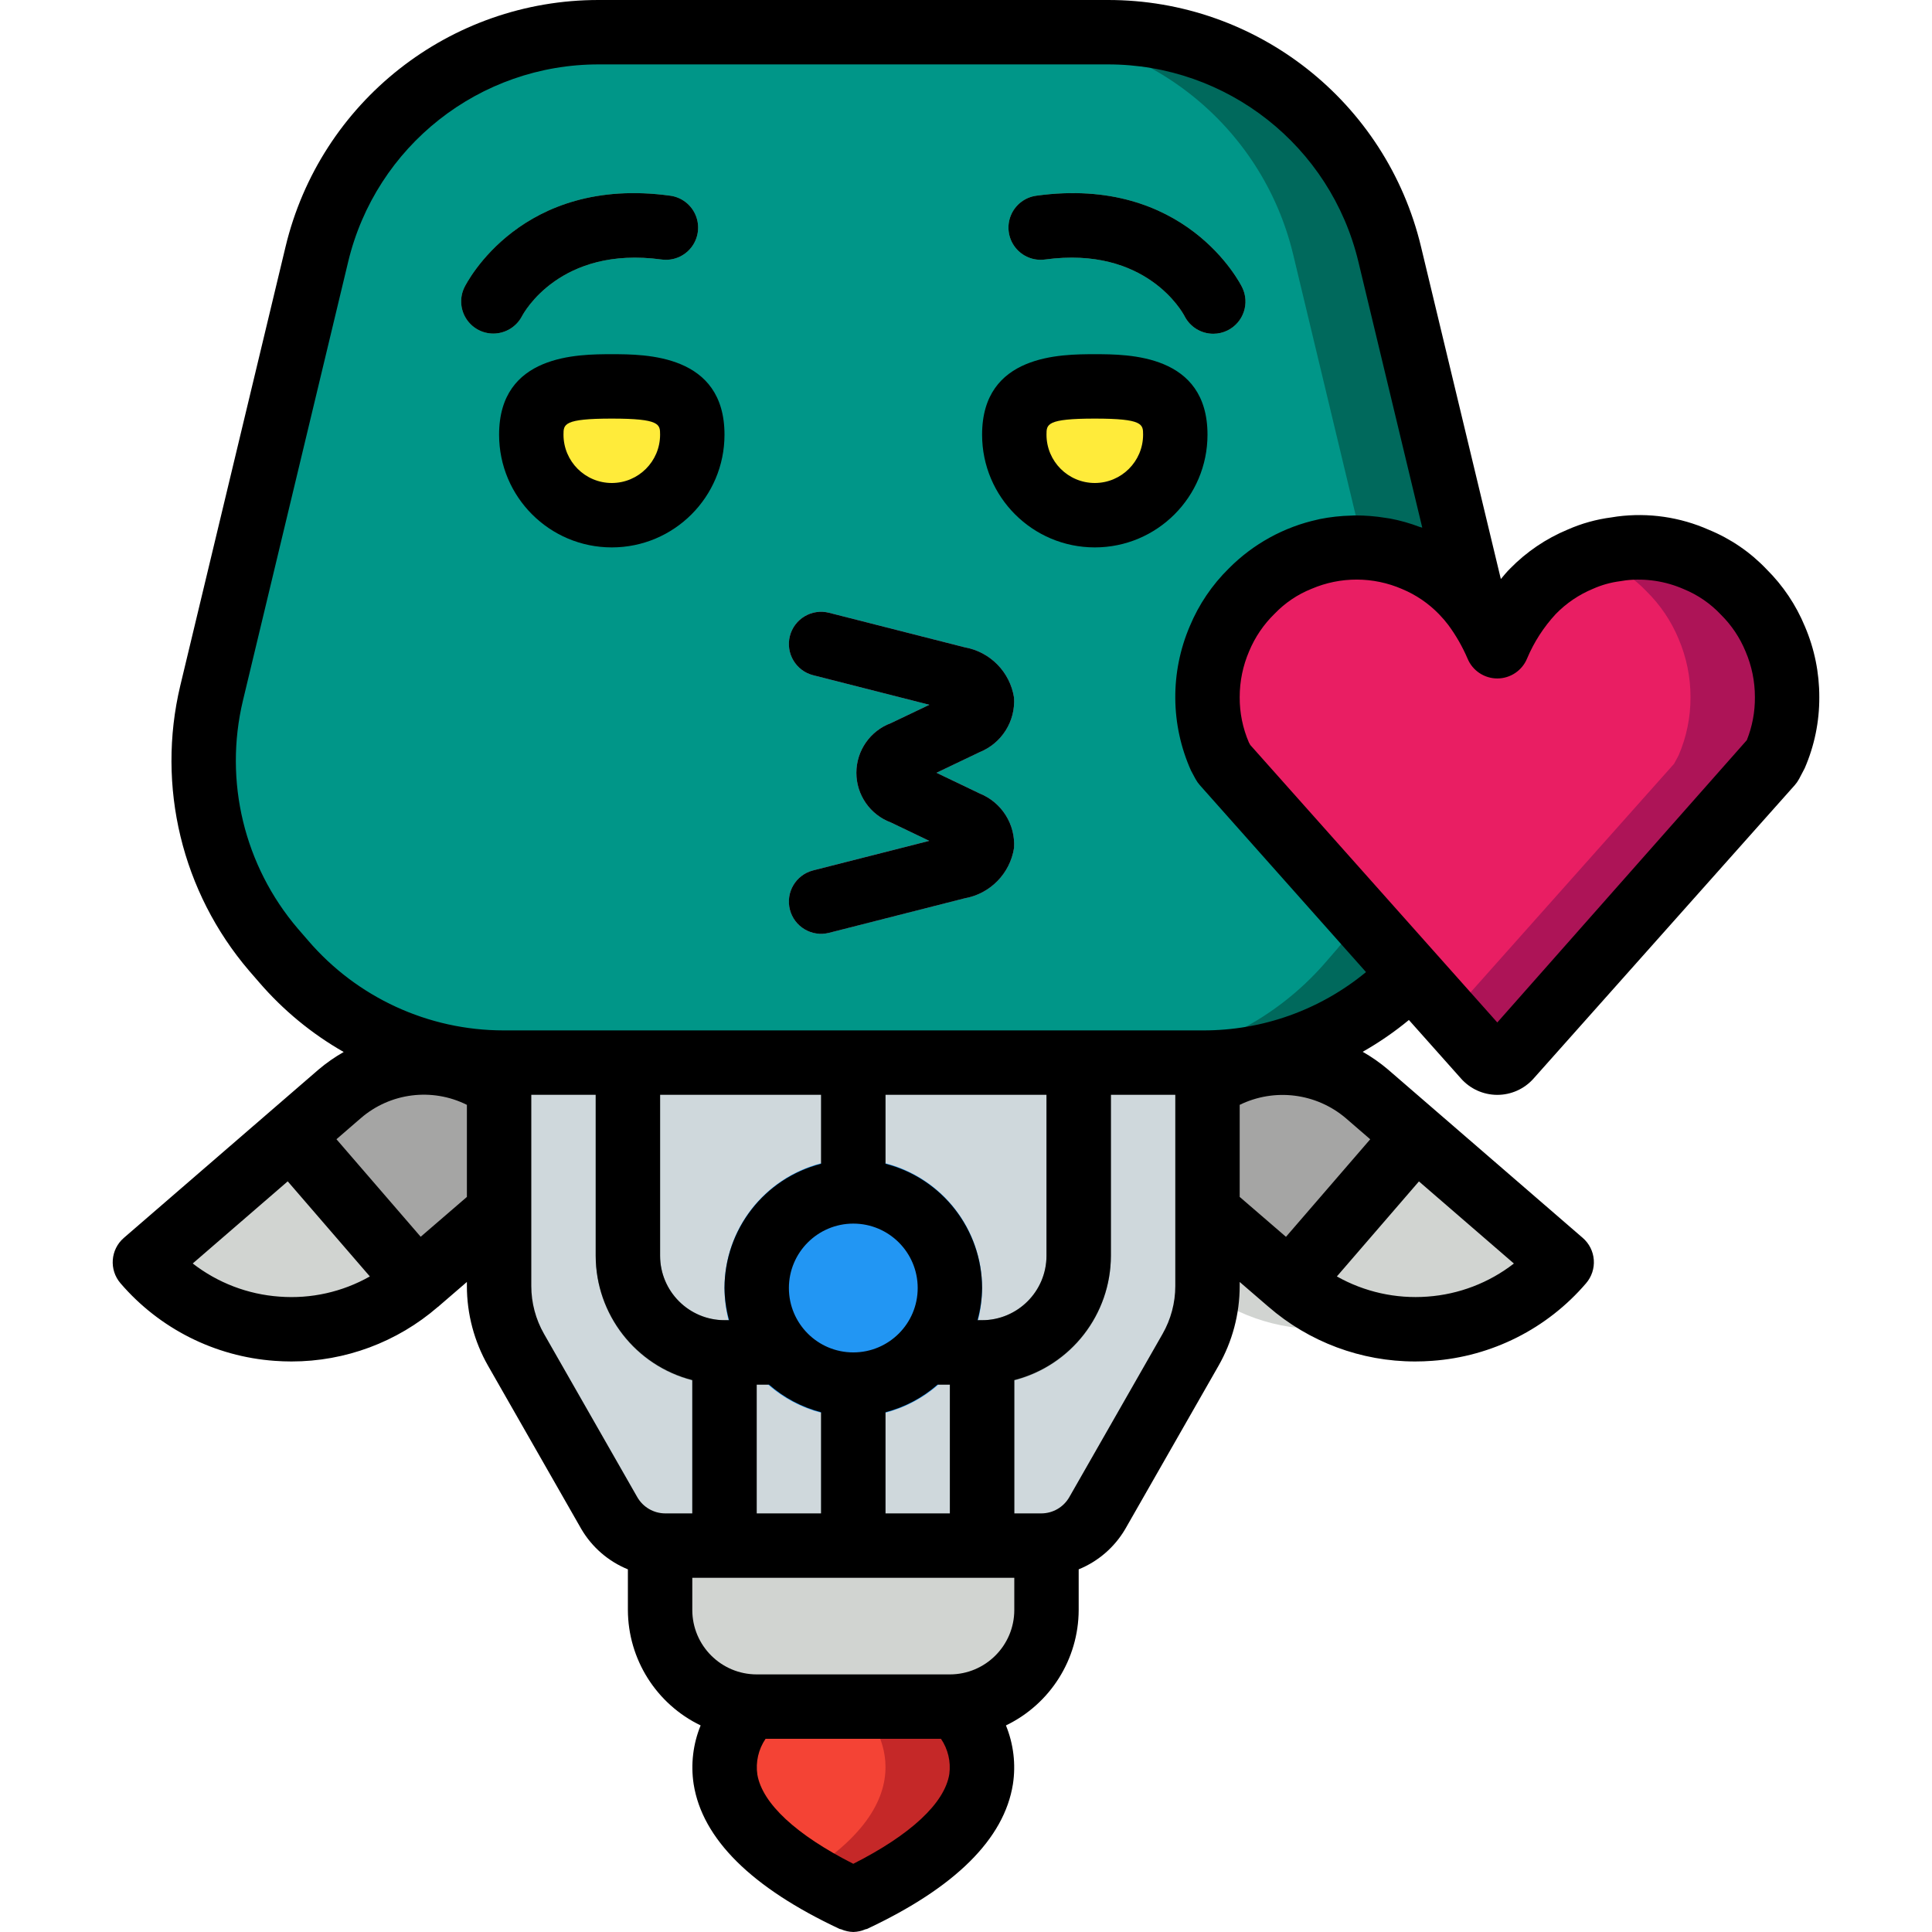 <?xml version="1.0" encoding="iso-8859-1"?>
<!-- Generator: Adobe Illustrator 19.0.0, SVG Export Plug-In . SVG Version: 6.00 Build 0)  -->
<svg version="1.1" id="Capa_1" xmlns="http://www.w3.org/2000/svg" xmlns:xlink="http://www.w3.org/1999/xlink" x="0px" y="0px"
	 viewBox="0 0 512 512" style="enable-background:new 0 0 512 512;" xml:space="preserve">
<g>
	<g transform="translate(1 1)">
		<path style="fill:#9E9E9E;" d="M412.865,333.507c-12.713,14.8-32.75,21.06-51.627,16.128c-7.584-2.017-14.614-5.722-20.565-10.837
			l-21.675-18.688v19.712c0.014,0.627-0.014,1.254-0.085,1.877c-0.278,5.285-1.798,10.431-4.437,15.019l-24.661,43.264
			c-2.997,5.334-8.644,8.631-14.763,8.619h1.28v17.067c0.026,13.386-10.289,24.52-23.637,25.515l-0.171,0.171
			c1.792,1.792,25.259,26.453-27.392,51.115c-4.379-2.059-8.651-4.337-12.8-6.827c-37.12-23.125-14.507-44.373-14.507-44.373v-0.085
			c-13.455-0.857-23.921-12.033-23.893-25.515V408.6c-5.649-0.449-10.703-3.681-13.483-8.619l-24.661-43.264
			c-2.971-5.135-4.531-10.964-4.523-16.896v-19.712l-21.675,18.688c-1.184,1.087-2.47,2.059-3.84,2.901
			c-21.474,15.357-51.115,11.804-68.352-8.192l38.741-33.451l12.885-11.179c2.85-2.483,6.114-4.447,9.643-5.803
			c2.243-0.94,4.593-1.599,6.997-1.963c8.978-1.548,18.201,0.573,25.6,5.888v-6.4c-21.983-0.366-42.76-10.118-57.088-26.795
			l-2.731-3.157c-16.03-18.708-22.123-43.966-16.384-67.925l9.045-37.632v-0.085l18.859-78.592
			c8.31-34.547,39.22-58.893,74.752-58.88h134.827c35.532-0.013,66.442,24.333,74.752,58.88l18.859,78.677l9.045,37.632
			c5.739,23.959-0.354,49.217-16.384,67.925l-2.731,3.157c-14.328,16.677-35.105,26.428-57.088,26.795v6.4
			c2.177-1.568,4.524-2.885,6.997-3.925c11.907-4.816,25.508-2.577,35.243,5.803l12.885,11.179L412.865,333.507z"/>
		<g>
			<path style="fill:#D1D4D1;" d="M387.265,333.507c-17.237,19.996-46.878,23.549-68.352,8.192c-1.37-0.842-2.656-1.814-3.84-2.901
				l-21.675-18.688v19.712c0.008,5.932-1.552,11.761-4.523,16.896l-24.661,43.264c-2.997,5.334-8.644,8.631-14.763,8.619h1.28
				v17.067c0.026,13.386-10.289,24.52-23.637,25.515l-0.171,0.171c1.621,1.621,21.077,22.101-14.592,44.288
				c-37.12-23.125-14.507-44.373-14.507-44.373v-0.085c-13.455-0.857-23.921-12.033-23.893-25.515V408.6
				c-5.649-0.449-10.703-3.681-13.483-8.619l-24.661-43.264c-2.971-5.135-4.531-10.964-4.523-16.896v-19.712l-21.675,18.688
				c-1.184,1.087-2.47,2.059-3.84,2.901c-0.071-0.623-0.1-1.25-0.085-1.877v-19.712l-21.675,18.688
				c-5.951,5.115-12.981,8.82-20.565,10.837c-10.128-2.57-19.217-8.203-26.027-16.128l38.741-33.451l12.885-11.179
				c2.85-2.483,6.114-4.447,9.643-5.803c2.473,1.041,4.82,2.357,6.997,3.925v-5.888c8.978-1.548,18.201,0.573,25.6,5.888v-6.4
				c-21.983-0.366-42.76-10.118-57.088-26.795l-2.731-3.157c-16.03-18.708-22.123-43.966-16.384-67.925l9.045-37.632v-0.085
				l18.859-78.592c8.31-34.547,39.22-58.893,74.752-58.88h109.227c35.532-0.013,66.442,24.333,74.752,58.88l18.859,78.677
				l9.045,37.632c5.739,23.959-0.354,49.217-16.384,67.925l-2.731,3.157c-14.328,16.677-35.105,26.428-57.088,26.795v6.4
				c7.395-5.324,16.622-7.446,25.6-5.888c2.407,0.352,4.758,1.012,6.997,1.963c3.513,1.388,6.771,3.349,9.643,5.803l12.885,11.179
				L387.265,333.507z"/>
			<path style="fill:#D1D4D1;" d="M131.265,287v33.109l-21.675,18.688c-10.268,8.886-23.65,13.322-37.193,12.33
				s-26.135-7.332-34.999-17.62l38.741-33.451l12.885-11.179C100.98,278.567,118.443,277.791,131.265,287z"/>
			<path style="fill:#D1D4D1;" d="M412.865,333.507c-8.862,10.29-21.455,16.63-34.998,17.623
				c-13.544,0.993-26.926-3.444-37.194-12.332l-21.675-18.688V287c12.823-9.207,30.284-8.431,42.24,1.877l12.885,11.179
				L412.865,333.507z"/>
		</g>
		<path style="fill:#00695C;" d="M386.156,145.091c-2.987,31.403-15.019,92.843-61.952,92.843c-6.912,0-12.8-0.171-17.92-0.597
			c-42.069-2.901-33.024-16.469-81.152-16.469c-4.779,0-9.045,0.171-12.8,0.427c-38.656,2.475-28.843,16.64-86.272,16.64
			c-2.572,0.02-5.142-0.18-7.68-0.597c-40.619-6.315-51.456-62.635-54.272-92.245v-0.085l18.859-78.592
			c8.31-34.547,39.22-58.893,74.752-58.88h134.827c35.532-0.013,66.442,24.333,74.752,58.88L386.156,145.091z"/>
		<path style="fill:#009688;" d="M360.556,145.091c-2.816,29.611-13.653,85.931-54.272,92.245c-2.538,0.417-5.108,0.617-7.68,0.597
			c-57.429,0-47.616-14.165-86.272-16.64c-3.755-0.256-8.021-0.427-12.8-0.427c-48.128,0-39.083,13.568-81.152,16.469
			c-40.619-6.315-51.456-62.635-54.272-92.245v-0.085l18.859-78.592c8.31-34.547,39.22-58.893,74.752-58.88h109.227
			c35.532-0.013,66.442,24.333,74.752,58.88L360.556,145.091z"/>
		<path style="fill:#CFD8DC;" d="M318.999,280.6l0,59.221c0.008,5.932-1.552,11.761-4.523,16.896l-24.661,43.264
			c-2.997,5.334-8.644,8.631-14.763,8.619h-99.755c-6.141,0.015-11.815-3.279-14.848-8.619l-24.661-43.264
			c-2.971-5.135-4.531-10.964-4.523-16.896l0-59.221H318.999z"/>
		<path style="fill:#D1D4D1;" d="M276.332,408.6l0,17.067c0.026,13.386-10.289,24.52-23.637,25.515h-0.256
			c-0.566,0.071-1.136,0.1-1.707,0.085h-51.2c-0.57,0.014-1.141-0.014-1.707-0.085c-13.455-0.857-23.921-12.033-23.893-25.515
			l0-17.067H276.332z"/>
		<path style="fill:#C52828;" d="M225.132,502.467c-4.379-2.059-8.651-4.337-12.8-6.827c-37.12-23.125-14.507-44.373-14.507-44.373
			v-0.085c0.279,0.067,0.566,0.095,0.853,0.085h52.053c0.57,0.014,1.141-0.014,1.707-0.085h0.256l-0.171,0.171
			C254.316,453.144,277.783,477.805,225.132,502.467z"/>
		<path style="fill:#F44335;" d="M212.332,495.64c-37.12-23.125-14.507-44.373-14.507-44.373h27.307
			c0.57,0.014,1.141-0.014,1.707-0.085h0.256l-0.085,0.085l-0.085,0.085C228.545,452.973,248.001,473.453,212.332,495.64z"/>
		<path style="fill:#A5A5A4;" d="M131.265,287v33.109l-21.675,18.688L76.14,300.056l12.885-11.179
			C100.98,278.567,118.443,277.791,131.265,287z"/>
		<g>
			<path style="fill:#7F8C8D;" d="M233.665,280.6v34.133c0,4.713-3.821,8.533-8.533,8.533c-4.713,0-8.533-3.821-8.533-8.533V280.6
				H233.665z"/>
			<path style="fill:#7F8C8D;" d="M233.665,365.933V408.6h-17.067v-42.667c0-4.713,3.821-8.533,8.533-8.533
				C229.845,357.4,233.665,361.221,233.665,365.933z"/>
			<path style="fill:#7F8C8D;" d="M293.399,280.6l0,51.2c0.014,15.564-10.524,29.158-25.6,33.024
				c-2.78,0.762-5.651,1.135-8.533,1.109h-15.104c-4.713,0-8.533-3.82-8.533-8.533s3.821-8.533,8.533-8.533h15.104
				c9.414-0.028,17.039-7.652,17.067-17.067v-51.2H293.399z"/>
			<path style="fill:#7F8C8D;" d="M214.636,357.4c-0.014,4.707-3.826,8.519-8.533,8.533h-15.104
				c-2.882,0.026-5.754-0.347-8.533-1.109c-15.076-3.866-25.614-17.46-25.6-33.024l0-51.2h17.067v51.2
				c0.028,9.414,7.653,17.039,17.067,17.067h15.104C210.81,348.881,214.622,352.693,214.636,357.4z"/>
			<path style="fill:#7F8C8D;" d="M267.799,357.4v51.2h-17.067v-42.667h-6.571c-4.713,0-8.533-3.82-8.533-8.533
				s3.821-8.533,8.533-8.533h15.104C263.972,348.881,267.785,352.693,267.799,357.4z"/>
			<path style="fill:#7F8C8D;" d="M214.636,357.4c-0.014,4.707-3.826,8.519-8.533,8.533h-6.571V408.6h-17.067v-51.2
				c0.014-4.707,3.826-8.519,8.533-8.533h15.104C210.81,348.881,214.622,352.693,214.636,357.4z"/>
		</g>
		<path style="fill:#2296F3;" d="M225.132,374.467c-18.851,0-34.133-15.282-34.133-34.133c0-18.851,15.282-34.133,34.133-34.133
			s34.133,15.282,34.133,34.133C259.244,359.176,243.974,374.445,225.132,374.467z"/>
		<path style="fill:#A5A5A4;" d="M374.124,300.056l-33.451,38.741l-21.675-18.688V287c12.823-9.207,30.284-8.431,42.24,1.877
			L374.124,300.056z"/>
		<path style="fill:#00695C;" d="M378.817,250.648l-2.731,3.157c-14.328,16.677-35.104,26.428-57.087,26.795H131.265
			c-21.983-0.366-42.76-10.118-57.087-26.795l-2.731-3.157c-16.031-18.708-22.123-43.966-16.383-67.925l9.045-37.632v-0.085
			l18.859-78.592c8.31-34.547,39.219-58.893,74.751-58.88h134.827c35.532-0.013,66.441,24.333,74.751,58.88l18.86,78.677
			l9.045,37.632C400.94,206.682,394.848,231.94,378.817,250.648z"/>
		<path style="fill:#009688;" d="M353.217,250.648l-2.731,3.157c-14.328,16.677-35.104,26.428-57.087,26.795H131.265
			c-21.983-0.366-42.76-10.118-57.087-26.795l-2.731-3.157c-16.031-18.708-22.123-43.966-16.383-67.925l9.045-37.632v-0.085
			l18.859-78.592c8.31-34.547,39.219-58.893,74.751-58.88h109.227c35.532-0.013,66.441,24.333,74.751,58.88l18.86,78.677
			l9.045,37.632C375.34,206.682,369.248,231.94,353.217,250.648z"/>
		<path style="fill:#FFEB3A;" d="M182.465,114.2c0,11.782-9.551,21.333-21.333,21.333c-11.782,0-21.333-9.551-21.333-21.333
			s9.551-12.8,21.333-12.8C172.914,101.4,182.465,102.418,182.465,114.2z"/>
		<path style="fill:#65DDB9;" d="M129.715,87.4c-2.933-0.007-5.657-1.522-7.21-4.011c-1.553-2.489-1.716-5.601-0.432-8.239
			c0.6-1.217,15.125-29.705,54.542-24.287c3.024,0.407,5.601,2.397,6.758,5.221c1.157,2.823,0.718,6.05-1.151,8.462
			c-1.869,2.412-4.884,3.642-7.907,3.226c-26.9-3.667-36.567,14.229-36.966,14.992C135.869,85.612,132.926,87.4,129.715,87.4z"/>
		<path style="fill:#FFEB3A;" d="M267.799,114.2c0,11.782,9.551,21.333,21.333,21.333s21.333-9.551,21.333-21.333
			s-9.551-12.8-21.333-12.8S267.799,102.418,267.799,114.2z"/>
		<path style="fill:#65DDB9;" d="M320.54,87.45c-3.227,0.002-6.18-1.814-7.633-4.696c-0.45-0.867-10.117-18.65-36.958-14.983
			c-3.023,0.416-6.038-0.814-7.907-3.226c-1.869-2.412-2.308-5.638-1.151-8.462c1.157-2.823,3.734-4.814,6.758-5.221
			c39.375-5.425,53.942,23.067,54.542,24.287c2.079,4.228,0.337,9.342-3.892,11.421C323.131,87.151,321.844,87.452,320.54,87.45z"/>
		<path style="fill:#B49ACA;" d="M216.59,246.467c-4.3-0.006-7.923-3.21-8.457-7.477c-0.533-4.266,2.191-8.263,6.357-9.328
			l30.775-7.829l-10.167-4.871c-5.501-2.044-9.15-7.294-9.15-13.163c0-5.869,3.649-11.118,9.15-13.163l10.192-4.862l-30.8-7.838
			c-4.568-1.164-7.327-5.811-6.163-10.379c1.164-4.568,5.811-7.327,10.379-6.163l35.917,9.142
			c6.779,1.186,12.05,6.558,13.108,13.358c0.391,6.259-3.268,12.065-9.083,14.413l-11.484,5.483l11.483,5.5
			c5.815,2.348,9.474,8.154,9.083,14.413c-1.058,6.8-6.329,12.172-13.108,13.358l-35.917,9.142
			C218.015,246.379,217.304,246.467,216.59,246.467z"/>
		<path style="fill:#AD1457;" d="M469.441,168.301c-1.953-4.702-4.825-8.966-8.448-12.544c-3.536-3.694-7.81-6.602-12.545-8.533
			c-4.847-2.1-10.077-3.175-15.359-3.157c-1.426-0.002-2.851,0.083-4.267,0.256c-0.597,0.085-1.109,0.171-1.707,0.256
			c-2.335,0.296-4.627,0.869-6.826,1.707c-0.853,0.256-1.707,0.597-2.559,0.939c-4.712,1.974-8.978,4.876-12.545,8.533
			c-3.968,4.238-7.146,9.151-9.387,14.507c-1.622-3.811-3.684-7.42-6.144-10.752c-1.924-2.546-4.16-4.839-6.656-6.827
			c-2.761-2.257-5.837-4.097-9.131-5.461c-4.847-2.1-10.077-3.175-15.359-3.157c-4.363-0.014-8.696,0.737-12.8,2.219
			c-0.853,0.256-1.707,0.597-2.559,0.939c-4.735,1.932-9.009,4.839-12.545,8.533c-3.623,3.578-6.495,7.842-8.448,12.544
			c-2.091,4.88-3.166,10.136-3.157,15.445c-0.026,5.311,1.049,10.57,3.157,15.445l1.195,2.219l47.189,53.077l2.389,2.731
			l2.048,2.218l8.021,8.96l9.557,10.752c0.818,0.936,2,1.472,3.243,1.472c1.243,0,2.425-0.537,3.243-1.472l69.205-77.739
			l1.195-2.219c2.108-4.875,3.183-10.134,3.157-15.445C472.607,178.437,471.533,173.182,469.441,168.301z"/>
		<path style="fill:#E91E63;" d="M446.999,183.747c0.026,5.311-1.049,10.57-3.157,15.445l-1.195,2.219l-59.648,66.987l-8.021-8.96
			l-2.048-2.218l-2.389-2.731l-47.189-53.077l-1.195-2.219c-2.108-4.875-3.184-10.134-3.158-15.446
			c-0.008-5.31,1.066-10.565,3.157-15.445c1.953-4.702,4.825-8.966,8.448-12.544c3.536-3.694,7.81-6.602,12.545-8.533
			c0.852-0.341,1.707-0.683,2.559-0.939c4.104-1.482,8.436-2.232,12.8-2.219c5.283-0.017,10.512,1.058,15.359,3.157
			c3.294,1.365,6.37,3.205,9.131,5.461c2.496,1.987,4.732,4.281,6.656,6.827c2.46,3.332,4.522,6.941,6.144,10.752
			c2.24-5.356,5.419-10.268,9.387-14.507c3.567-3.657,7.833-6.559,12.545-8.533c0.852-0.341,1.707-0.683,2.559-0.939
			c0.853,0.256,1.707,0.597,2.559,0.939c4.735,1.932,9.009,4.839,12.545,8.533c3.623,3.578,6.495,7.842,8.448,12.544
			C445.933,173.182,447.007,178.437,446.999,183.747z"/>
	</g>
	<g>
		<path d="M162.132,93.867c-8.933,0-29.867,0-29.867,21.333c0,16.495,13.372,29.867,29.867,29.867s29.867-13.372,29.867-29.867
			C191.999,93.867,171.065,93.867,162.132,93.867z M162.132,128c-7.066-0.008-12.792-5.734-12.8-12.8c0-2.75,0-4.267,12.8-4.267
			c12.8,0,12.8,1.517,12.8,4.267C174.924,122.266,169.198,127.992,162.132,128z"/>
		<path d="M138.349,83.763c0.4-0.763,10.067-18.658,36.966-14.992c3.023,0.416,6.038-0.814,7.907-3.226
			c1.869-2.412,2.308-5.638,1.151-8.462c-1.157-2.823-3.734-4.814-6.758-5.221c-39.417-5.417-53.942,23.071-54.542,24.287
			c-1.284,2.638-1.121,5.75,0.432,8.239c1.553,2.489,4.276,4.004,7.21,4.011C133.926,88.4,136.869,86.612,138.349,83.763z"/>
		<path d="M290.132,93.867c-8.933,0-29.867,0-29.867,21.333c0,16.495,13.372,29.867,29.867,29.867s29.867-13.372,29.867-29.867
			C319.999,93.867,299.065,93.867,290.132,93.867z M290.132,128c-7.066-0.008-12.792-5.734-12.8-12.8c0-2.75,0-4.267,12.8-4.267
			s12.8,1.517,12.8,4.267C302.924,122.266,297.198,127.992,290.132,128z"/>
		<path d="M276.949,68.771c26.842-3.667,36.508,14.117,36.958,14.983c1.453,2.882,4.406,4.698,7.633,4.696
			c1.304,0.002,2.591-0.299,3.758-0.879c4.228-2.079,5.971-7.192,3.892-11.421c-0.6-1.221-15.167-29.712-54.542-24.287
			c-3.024,0.407-5.601,2.397-6.758,5.221c-1.157,2.823-0.718,6.05,1.151,8.462S273.926,69.187,276.949,68.771L276.949,68.771z"/>
		<path d="M268.732,184.896c-1.058-6.8-6.329-12.172-13.108-13.358l-35.917-9.142c-4.568-1.164-9.215,1.595-10.379,6.163
			c-1.164,4.568,1.595,9.215,6.163,10.379l30.8,7.838l-10.192,4.862c-5.501,2.044-9.15,7.294-9.15,13.163
			c0,5.869,3.649,11.118,9.15,13.163l10.167,4.871l-30.775,7.829c-4.568,1.164-7.327,5.811-6.163,10.379
			c1.164,4.568,5.811,7.327,10.379,6.163l35.917-9.142c6.779-1.186,12.05-6.558,13.108-13.358
			c0.391-6.259-3.268-12.065-9.083-14.413l-11.484-5.5l11.483-5.483C265.463,196.961,269.123,191.155,268.732,184.896z"/>
		<path d="M468.174,150.879c-4.306-4.533-9.523-8.103-15.308-10.475c-7.615-3.38-16.013-4.601-24.275-3.529l-1.558,0.242
			c-3.999,0.515-7.903,1.604-11.592,3.233c-5.713,2.375-10.889,5.878-15.217,10.3c-0.852,0.834-1.669,1.825-2.484,2.802
			L376.59,65.404C367.401,27,333.037-0.065,293.549,0H158.715c-39.495-0.062-73.862,27.01-83.05,65.421l-27.9,116.321
			c-6.332,26.633,0.444,54.689,18.233,75.496l2.708,3.125c6.355,7.372,13.923,13.604,22.378,18.427
			c-2.358,1.337-4.585,2.892-6.653,4.644L32.824,328.05c-3.566,3.081-3.961,8.469-0.883,12.037
			c10.326,12.025,25.031,19.424,40.842,20.55c1.492,0.112,2.975,0.167,4.458,0.167c14.243,0.006,28.012-5.121,38.781-14.443
			c0.052-0.043,0.118-0.055,0.169-0.099l0.06-0.078l7.481-6.451v1.07c0.001,7.425,1.94,14.721,5.625,21.167l24.717,43.267
			c2.829,4.807,7.16,8.552,12.325,10.658v10.771c0.04,13.046,7.526,24.924,19.278,30.588c-2.013,4.922-2.653,10.297-1.853,15.554
			c2.3,14.517,15.317,27.433,38.683,38.383c0.133,0.062,0.275,0.036,0.41,0.092c1.003,0.44,2.082,0.681,3.177,0.71l0.029,0.007
			l0.009-0.001l0.009,0.001l0.029-0.006c1.095-0.03,2.174-0.271,3.177-0.71c0.135-0.055,0.277-0.029,0.41-0.092
			c23.367-10.95,36.383-23.867,38.683-38.383c0.8-5.257,0.16-10.632-1.853-15.554c11.752-5.664,19.238-17.542,19.278-30.589v-10.771
			c5.166-2.107,9.497-5.853,12.325-10.662l24.717-43.258c3.685-6.449,5.624-13.748,5.625-21.175v-1.066l7.558,6.516l0.016,0.011
			l0.001,0.001l0.004,0.002c10.798,9.39,24.628,14.554,38.938,14.54c1.483,0,2.983-0.054,4.475-0.167
			c15.807-1.116,30.506-8.523,40.808-20.563c1.476-1.713,2.212-3.942,2.045-6.197c-0.167-2.255-1.223-4.352-2.936-5.828
			l-51.633-44.642c-2.076-1.762-4.313-3.325-6.682-4.667c4.319-2.45,8.418-5.271,12.249-8.431l13.75,15.444
			c2.428,2.783,5.936,4.386,9.63,4.4c3.693,0.014,7.214-1.564,9.662-4.329l69.208-77.742c0.442-0.499,0.825-1.047,1.142-1.633
			l1.492-2.842c2.588-5.95,3.908-12.374,3.875-18.863c0.016-6.439-1.282-12.814-3.817-18.733
			C475.975,160.344,472.527,155.199,468.174,150.879z M74.032,343.617c-8.353-0.594-16.342-3.65-22.958-8.783l25.175-21.764
			l21.764,25.199C90.729,342.398,82.38,344.26,74.032,343.617z M111.486,327.755l-22.324-25.848l6.428-5.557
			c7.8-6.763,18.905-8.165,28.142-3.554v24.401L111.486,327.755z M144.174,353.5c-2.21-3.866-3.373-8.243-3.375-12.696v-50.671
			h17.067V332.8c0.046,15.521,10.569,29.053,25.6,32.922v35.345h-7.158c-3.063-0.004-5.891-1.644-7.417-4.3L144.174,353.5z
			 M217.599,290.133v18.278c-15.031,3.869-25.554,17.4-25.6,32.922c0.037,2.885,0.445,5.752,1.213,8.533h-1.213
			c-9.421-0.011-17.056-7.645-17.067-17.067v-42.667H217.599z M277.332,290.133V332.8c-0.011,9.421-7.645,17.056-17.067,17.067
			h-1.212c0.768-2.781,1.175-5.649,1.212-8.533c-0.046-15.521-10.569-29.053-25.6-32.922v-18.278H277.332z M200.532,401.067v-34.133
			h3.261c3.969,3.482,8.696,5.989,13.805,7.322v26.812H200.532z M226.132,324.267c9.426,0,17.067,7.641,17.067,17.067
			s-7.641,17.067-17.067,17.067c-9.426,0-17.067-7.641-17.067-17.067C209.076,331.912,216.711,324.278,226.132,324.267z
			 M234.665,374.255c5.109-1.332,9.836-3.839,13.805-7.322h3.261v34.133h-17.067V374.255z M251.582,470.133
			c-1.228,7.736-10.271,16.103-25.452,23.794c-15.071-7.634-24.102-15.951-25.423-23.64c-0.491-3.324,0.287-6.71,2.177-9.487h46.484
			C251.226,463.534,252.014,466.856,251.582,470.133L251.582,470.133z M268.799,426.667c-0.011,9.421-7.645,17.056-17.067,17.067
			h-51.2c-9.421-0.011-17.056-7.645-17.067-17.067v-8.533h85.333V426.667z M311.465,340.8c-0.002,4.456-1.165,8.835-3.375,12.704
			l-24.717,43.258c-1.524,2.659-4.352,4.3-7.417,4.304h-7.158v-35.345c15.031-3.869,25.554-17.4,25.6-32.922v-42.667h17.067V340.8z
			 M328.532,292.796c9.241-4.514,20.278-3.129,28.117,3.529l6.473,5.597l-22.324,25.849l-12.266-10.575V292.796z M378.274,343.617
			c-8.349,0.621-16.694-1.24-23.989-5.348l21.749-25.182l25.165,21.759C394.593,339.973,386.615,343.026,378.274,343.617z
			 M362.007,257.613c-12.158,10.03-27.439,15.496-43.2,15.454h-185.35c-19.929-0.002-38.861-8.715-51.825-23.85l-2.708-3.125
			c-14.218-16.646-19.628-39.083-14.558-60.379L92.257,69.421c7.353-30.737,34.854-52.401,66.458-52.354h134.833
			c31.598-0.05,59.095,21.607,66.45,52.337l16.917,70.429c-0.223-0.089-0.471-0.111-0.696-0.197
			c-2.532-0.965-5.145-1.705-7.808-2.211c-0.39-0.072-0.777-0.112-1.17-0.175c-2.719-0.45-5.472-0.669-8.228-0.656
			c-0.282,0.003-0.556,0.034-0.839,0.041c-2.854,0.062-5.697,0.376-8.496,0.94c-0.137,0.028-0.266,0.073-0.402,0.102
			c-8.96,1.948-17.164,6.451-23.62,12.964c-4.435,4.356-7.952,9.557-10.342,15.296c-5.244,12.251-5.126,26.136,0.325,38.296
			l1.192,2.217c0.317,0.585,0.7,1.132,1.142,1.629L362.007,257.613z M462.924,196.15l-66.125,74.813l-65.458-73.529l-0.367-0.658
			c-1.636-3.798-2.467-7.894-2.441-12.029c-0.005-4.181,0.846-8.319,2.5-12.158c1.555-3.74,3.854-7.126,6.758-9.95
			c2.751-2.869,6.084-5.116,9.775-6.592c7.669-3.287,16.354-3.267,24.008,0.054c3.68,1.535,7.009,3.803,9.783,6.667
			c0.889,0.912,1.72,1.879,2.487,2.895c2.018,2.747,3.717,5.715,5.062,8.846c1.316,3.199,4.433,5.287,7.892,5.287
			s6.576-2.088,7.892-5.287c1.828-4.341,4.4-8.331,7.6-11.788c2.807-2.882,6.173-5.159,9.892-6.692
			c2.278-1.014,4.693-1.689,7.167-2.004l1.533-0.237c5.225-0.585,10.511,0.22,15.325,2.333c3.724,1.521,7.077,3.824,9.833,6.754
			c2.822,2.788,5.053,6.117,6.558,9.788c1.635,3.818,2.474,7.93,2.466,12.083C465.104,188.651,464.376,192.525,462.924,196.15z"/>
	</g>
</g>
<g>
</g>
<g>
</g>
<g>
</g>
<g>
</g>
<g>
</g>
<g>
</g>
<g>
</g>
<g>
</g>
<g>
</g>
<g>
</g>
<g>
</g>
<g>
</g>
<g>
</g>
<g>
</g>
<g>
</g>
</svg>
